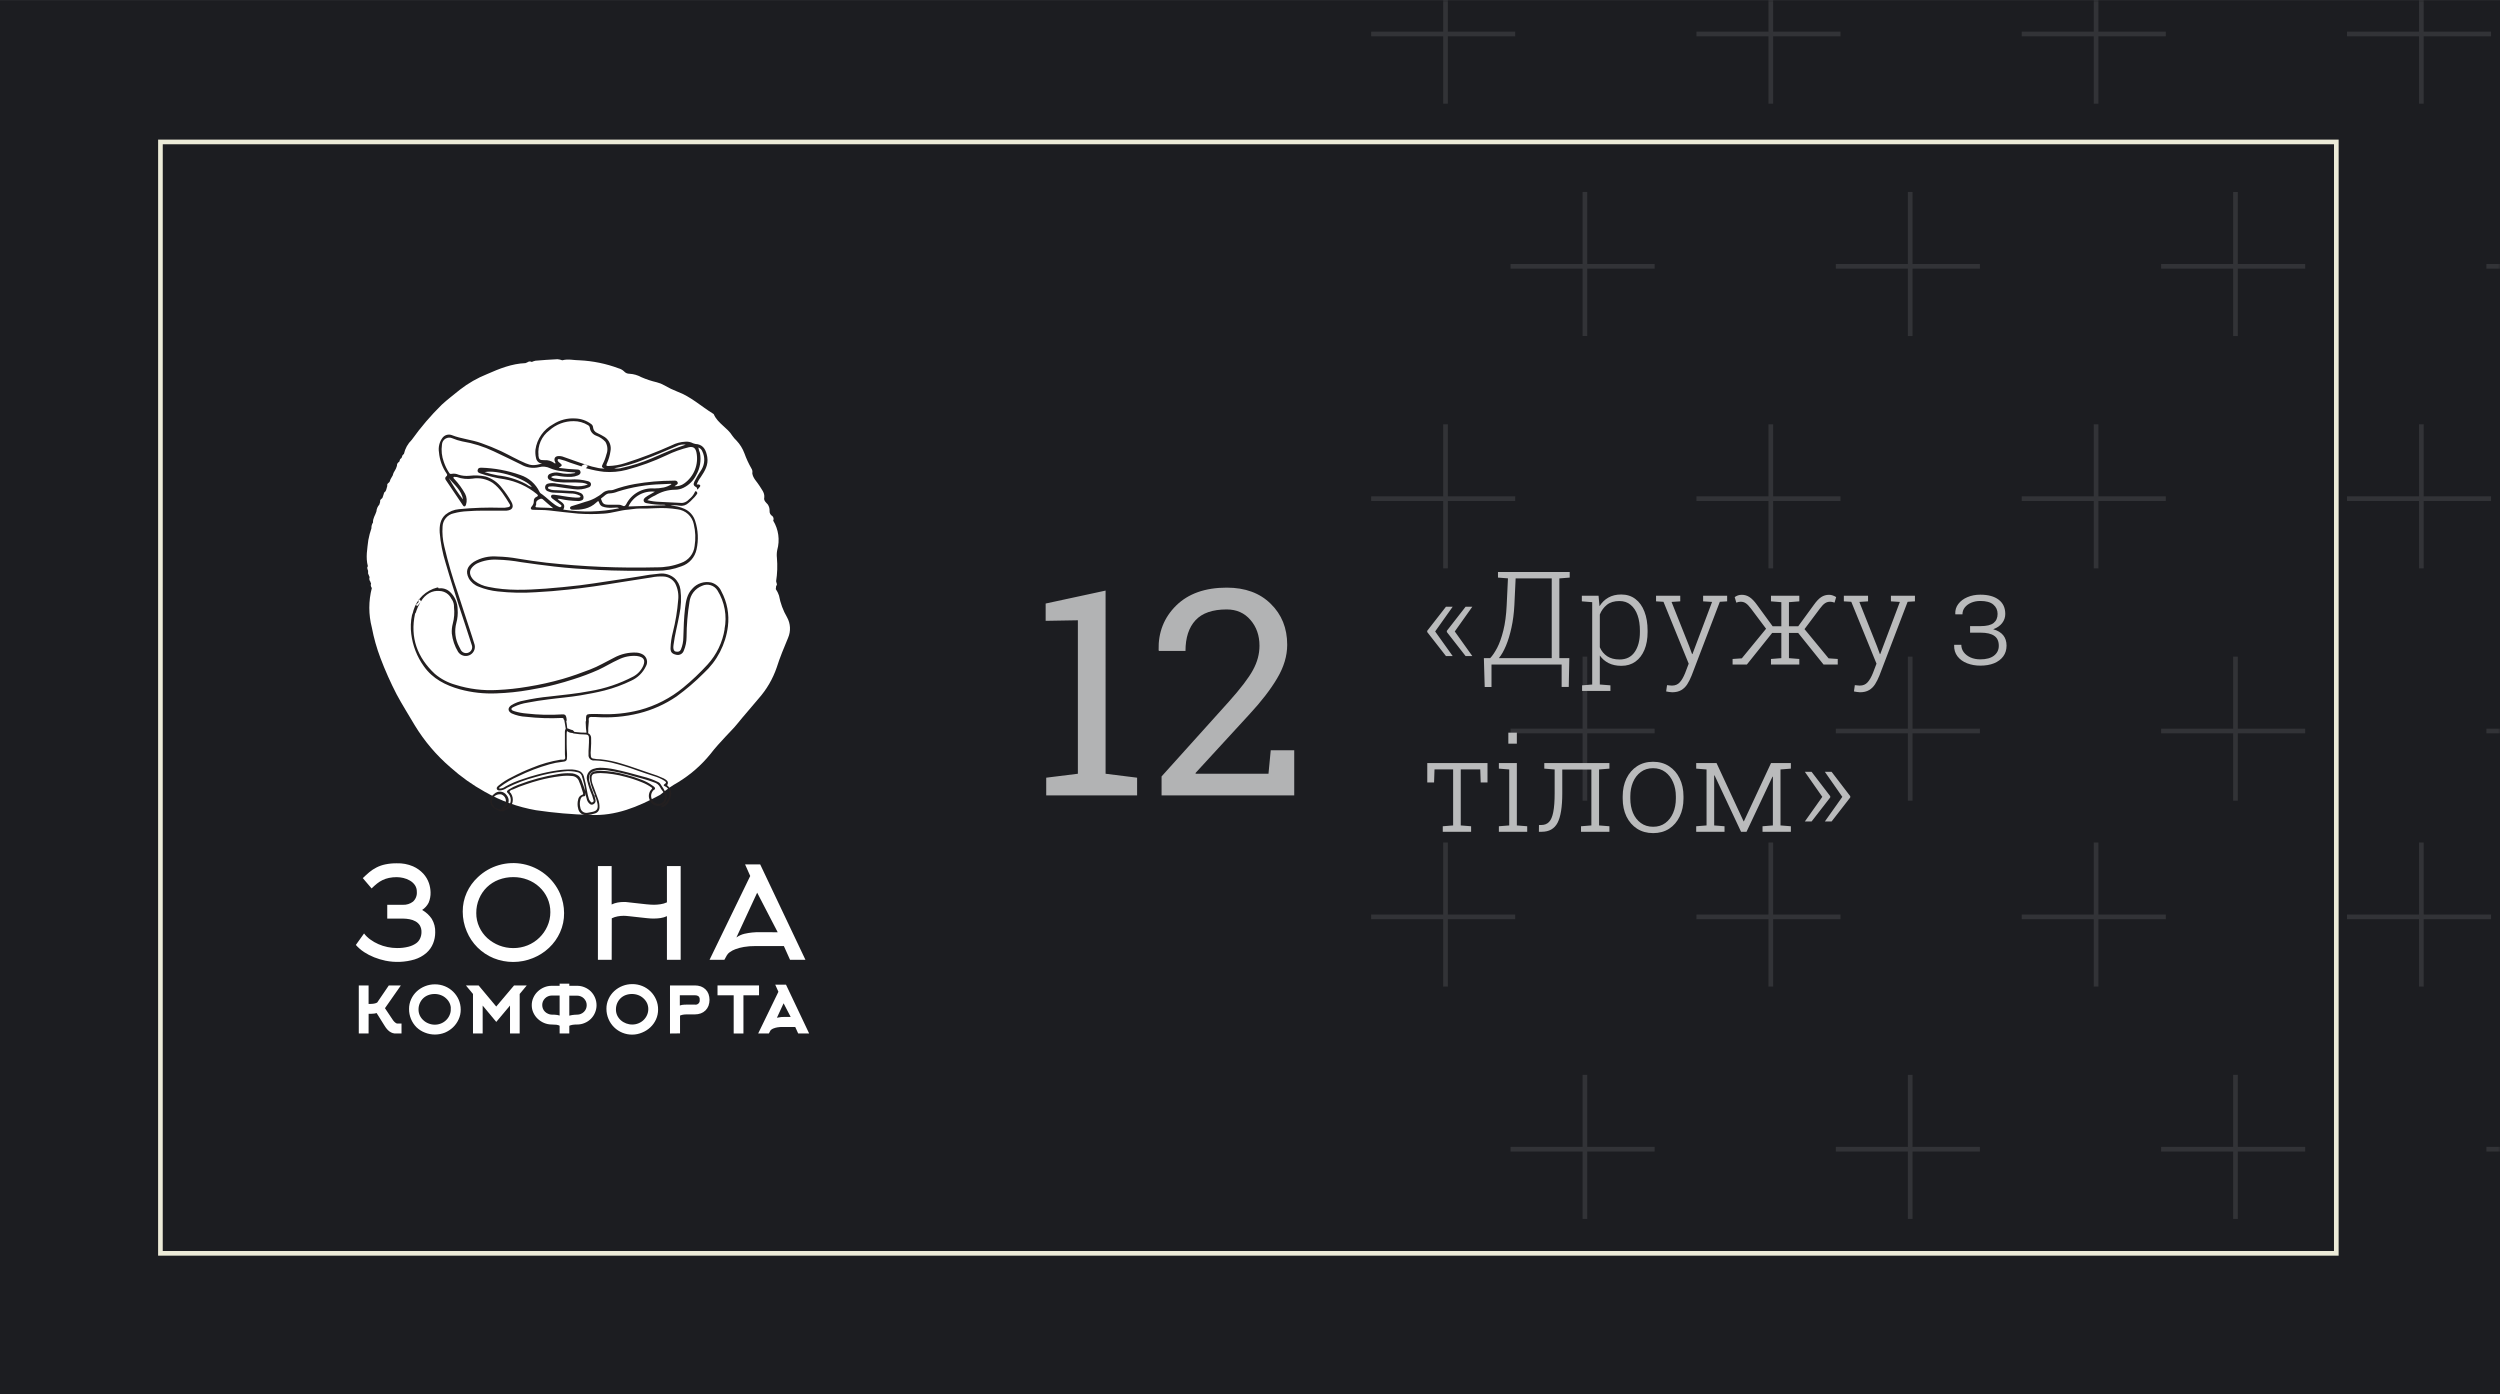 <svg width="538" height="300" viewBox="0 0 538 300" fill="none" xmlns="http://www.w3.org/2000/svg">
<rect x="0" y="0" width="538" height="300" fill="#808080" stroke="none"/>
<g clip-path="url(#clip0_3_19)">
<path d="M538.226 0.009L-0.919 0.01L-0.925 300.247L538.22 300.246L538.226 0.009Z" fill="#1C1D21"/>
<mask id="mask0_3_19" style="mask-type:alpha" maskUnits="userSpaceOnUse" x="-1" y="0" width="540" height="301">
<path d="M538.226 0.009L-0.919 0.01L-0.925 300.247L538.22 300.246L538.226 0.009Z" fill="#1C1D21"/>
</mask>
<g mask="url(#mask0_3_19)">
<path d="M284.091 114.756L215.414 114.756L215.413 183.433L284.09 183.433L284.091 114.756Z" fill="#1C1D21"/>
<path opacity="0.7" d="M225.146 167.358L231.958 166.511V133.482L225.025 133.604V129.88L237.922 127.095L237.921 166.511L244.703 167.358V171.173H225.146V167.358ZM249.97 171.173V167.086L264.411 151.041C266.994 148.155 268.74 145.864 269.648 144.169C270.577 142.473 271.041 140.738 271.041 138.962C271.041 136.762 270.395 134.915 269.103 133.421C267.812 131.908 266.106 131.151 263.987 131.151C260.94 131.151 258.7 131.928 257.267 133.482C255.834 135.036 255.117 137.236 255.117 140.082H249.395L249.335 139.9C249.234 136.106 250.485 132.917 253.089 130.334C255.713 127.75 259.345 126.459 263.987 126.459C267.963 126.459 271.122 127.619 273.463 129.94C275.824 132.241 277.005 135.177 277.005 138.75C277.005 141.151 276.288 143.553 274.855 145.955C273.443 148.356 271.444 150.95 268.861 153.735L257.266 166.359L257.327 166.51H272.978L273.463 161.455H278.518V171.172L249.97 171.173Z" fill="#F3F3F3"/>
<path d="M169.378 132.851C168.528 131.397 167.939 129.807 167.638 128.151C167.475 127.661 167.244 127.197 166.951 126.772L167.03 126.104C167.113 126.031 167.168 125.931 167.185 125.822C167.202 125.713 167.181 125.601 167.125 125.505L167.021 125.072C167.279 123.422 167.337 121.748 167.195 120.085C167.128 119.507 167.151 118.922 167.264 118.35C167.559 117.296 167.634 116.193 167.484 115.108C167.335 114.024 166.964 112.981 166.395 112.045C166.47 111.884 166.494 111.703 166.463 111.528C166.432 111.353 166.347 111.191 166.221 111.065C166.021 110.956 165.858 110.791 165.75 110.591C165.642 110.391 165.594 110.164 165.612 109.938C165.636 109.445 165.499 108.958 165.221 108.55C164.838 108.117 164.308 107.744 164.473 107.033C164.577 106.009 163.882 105.298 163.421 104.517C162.96 103.737 162.029 102.939 161.89 101.838C161.932 101.658 161.936 101.473 161.901 101.292C161.867 101.111 161.795 100.94 161.69 100.788C161.105 99.766 160.61 98.696 160.212 97.588C159.83 96.545 159.238 95.592 158.472 94.787C158.147 94.483 157.856 94.146 157.603 93.781C156.559 92.046 154.455 91.118 153.611 89.158C153.611 89.097 153.507 89.063 153.446 89.019C150.889 87.441 148.671 85.351 145.784 84.284C144.816 83.908 143.88 83.456 142.984 82.931C142.473 82.635 141.923 82.413 141.349 82.272C140.201 82.004 139.081 81.633 138.001 81.162C137.223 80.733 136.358 80.484 135.47 80.433C135.247 80.437 135.026 80.393 134.821 80.303C134.617 80.213 134.435 80.08 134.288 79.913C133.966 79.605 133.571 79.384 133.14 79.271C130.446 78.263 127.612 77.678 124.739 77.537C123.495 77.537 122.243 77.181 121.008 77.537C120.675 77.414 120.327 77.336 119.973 77.303C118.399 77.372 116.825 77.493 115.251 77.623C114.972 77.68 114.7 77.77 114.442 77.892C114.291 77.81 114.118 77.774 113.946 77.789C113.774 77.805 113.611 77.871 113.477 77.979C113.339 78.021 113.205 78.076 113.077 78.144C110.155 78.257 107.485 79.332 104.868 80.485C102.749 81.33 100.762 82.469 98.963 83.868C97.667 84.943 96.302 85.949 95.067 87.094C92.701 89.422 90.543 91.949 88.614 94.648C87.769 95.472 87.183 96.524 86.927 97.675C86.822 97.761 86.727 97.866 86.631 97.961C86.572 98.159 86.499 98.353 86.414 98.542C86.304 98.622 86.202 98.712 86.109 98.811C86.029 98.993 85.965 99.181 85.918 99.375C85.756 99.451 85.621 99.575 85.532 99.73C85.444 99.885 85.405 100.064 85.422 100.242C85.344 100.433 85.283 100.632 85.214 100.823C85.144 101.014 84.883 101.395 84.727 101.69C84.57 101.985 84.596 102.08 84.535 102.271L84.04 103.139L83.831 103.711C83.716 103.795 83.611 103.891 83.518 103.997C83.435 104.058 83.374 104.144 83.344 104.243C83.314 104.341 83.317 104.447 83.353 104.543C83.292 104.743 83.231 104.934 83.187 105.133C83.142 105.343 83.066 105.544 82.961 105.732C82.855 105.81 82.759 105.9 82.674 106.001C82.599 106.183 82.541 106.371 82.5 106.564C82.449 106.77 82.379 106.97 82.292 107.163C82.182 107.246 82.08 107.339 81.987 107.44C81.906 107.505 81.846 107.592 81.815 107.691C81.784 107.79 81.784 107.896 81.813 107.995C81.744 108.195 81.7 108.403 81.631 108.594C81.263 108.995 81.043 109.508 81.005 110.051C80.778 110.849 80.204 111.551 80.274 112.436C80.025 112.8 79.906 113.236 79.935 113.676C79.649 114.502 79.425 115.349 79.265 116.208C79.048 118.082 78.656 119.964 79.17 121.854C79.095 121.931 79.048 122.03 79.034 122.136C79.02 122.242 79.04 122.35 79.091 122.444C79.103 122.576 79.144 122.703 79.213 122.817C79.23 123.016 79.23 123.216 79.213 123.415C79.326 123.675 79.43 123.927 79.535 124.196C79.476 124.362 79.461 124.54 79.492 124.713C79.522 124.886 79.597 125.049 79.709 125.185C79.732 125.323 79.782 125.456 79.857 125.575C79.794 125.735 79.776 125.909 79.805 126.079C79.834 126.249 79.909 126.407 80.022 126.537C79.296 129.33 79.296 132.261 80.022 135.054C80.447 137.292 81.067 139.489 81.874 141.619C82.884 144.285 84.045 146.891 85.353 149.425C86.57 151.697 87.962 153.874 89.266 156.103C91.336 159.507 93.934 162.563 96.962 165.157C99.22 167.175 101.696 168.935 104.346 170.404C107.753 172.347 111.472 173.685 115.338 174.359C119.21 174.931 123.113 175.27 127.026 175.373C132.487 175.642 137.27 173.639 141.923 171.124C142.056 171.058 142.179 170.974 142.288 170.872C143.412 169.916 144.627 169.07 145.915 168.349C148.564 166.736 150.918 164.683 152.872 162.278C153.907 160.925 155.063 159.676 156.203 158.453C156.985 157.586 157.846 156.788 158.594 155.851C160.116 153.961 161.742 152.157 163.29 150.283C165 148.342 166.312 146.085 167.151 143.64C167.83 141.472 168.725 139.364 169.595 137.257C169.899 136.555 170.038 135.793 170 135.029C169.963 134.265 169.75 133.52 169.378 132.851Z" fill="white"/>
<path d="M78.97 222.059H77.561V212.415H78.97V216.395H79.622C79.928 216.398 80.233 216.375 80.535 216.326C80.841 216.278 81.136 216.175 81.405 216.022L83.857 212.415H85.596L82.422 216.959L84.162 219.561C84.289 219.769 84.441 219.961 84.614 220.133C84.739 220.26 84.879 220.371 85.031 220.463C85.146 220.537 85.272 220.589 85.405 220.619H85.753H86.057V222.05H85.553C85.339 222.064 85.124 222.064 84.909 222.05C84.699 222.023 84.496 221.959 84.309 221.859C84.083 221.743 83.877 221.591 83.701 221.408C83.448 221.147 83.229 220.856 83.048 220.541L81.196 217.583C80.974 217.677 80.74 217.741 80.5 217.774C80.267 217.809 80.032 217.826 79.796 217.826H78.978L78.97 222.059Z" fill="white" stroke="white" stroke-width="0.7" stroke-miterlimit="10"/>
<path d="M98.798 217.253C98.805 217.938 98.66 218.617 98.371 219.239C98.101 219.838 97.717 220.38 97.241 220.835C96.767 221.278 96.22 221.637 95.623 221.893C94.323 222.413 92.871 222.413 91.571 221.893C90.943 221.652 90.37 221.289 89.884 220.826C89.401 220.342 89.019 219.766 88.761 219.134C88.503 218.501 88.373 217.823 88.379 217.14C88.373 216.461 88.515 215.79 88.797 215.171C89.068 214.575 89.455 214.039 89.936 213.593C90.424 213.147 90.99 212.795 91.606 212.552C92.237 212.303 92.91 212.177 93.588 212.179C94.283 212.174 94.972 212.306 95.615 212.57C96.231 212.82 96.792 213.188 97.267 213.654C97.741 214.118 98.122 214.669 98.389 215.276C98.657 215.9 98.796 216.573 98.798 217.253ZM97.38 217.166C97.388 216.667 97.284 216.172 97.076 215.718C96.866 215.279 96.57 214.887 96.206 214.564C95.852 214.24 95.439 213.986 94.989 213.819C94.522 213.642 94.026 213.554 93.528 213.558C93.014 213.554 92.503 213.645 92.023 213.827C91.573 213.999 91.162 214.258 90.814 214.59C90.473 214.928 90.201 215.329 90.014 215.77C89.811 216.241 89.71 216.749 89.719 217.262C89.715 217.756 89.822 218.245 90.032 218.693C90.241 219.129 90.536 219.519 90.901 219.837C91.255 220.162 91.668 220.416 92.119 220.583C92.58 220.768 93.073 220.863 93.571 220.861C94.075 220.863 94.575 220.766 95.041 220.575C95.487 220.393 95.894 220.128 96.241 219.794C96.589 219.462 96.867 219.064 97.058 218.623C97.267 218.166 97.371 217.668 97.363 217.166H97.38Z" fill="white" stroke="white" stroke-width="0.7" stroke-miterlimit="10"/>
<path d="M106.798 219.37L103.52 215.433V222.059H102.137V213.776L101.007 212.415H102.833L106.79 217.15L110.79 212.415H112.616L111.486 213.776V222.059H110.103V215.433L106.798 219.37Z" fill="white" stroke="white" stroke-width="0.7" stroke-miterlimit="10"/>
<path d="M124.2 220.125C123.827 220.121 123.455 220.147 123.087 220.203C122.765 220.262 122.454 220.371 122.165 220.524V222.059H120.782V220.524C120.478 220.337 120.137 220.219 119.782 220.177C119.438 220.141 119.093 220.124 118.747 220.125C118.225 220.126 117.707 220.023 117.225 219.821C116.762 219.627 116.338 219.351 115.973 219.006C115.607 218.664 115.312 218.255 115.103 217.8C114.888 217.336 114.778 216.829 114.782 216.317C114.777 215.802 114.886 215.293 115.103 214.826C115.309 214.367 115.605 213.954 115.973 213.611C116.338 213.266 116.762 212.99 117.225 212.796C117.707 212.594 118.225 212.491 118.747 212.493H120.782V212.033H122.165V212.493H124.2C124.711 212.49 125.218 212.593 125.687 212.796C126.145 212.986 126.561 213.263 126.913 213.611C127.623 214.334 128.023 215.305 128.026 216.317C128.028 216.827 127.924 217.332 127.722 217.8C127.533 218.254 127.255 218.666 126.906 219.013C126.557 219.359 126.143 219.634 125.687 219.821C125.218 220.024 124.711 220.127 124.2 220.125ZM118.747 218.702C119.122 218.697 119.497 218.717 119.869 218.763C120.192 218.811 120.503 218.924 120.782 219.093V213.889H118.747C118.424 213.888 118.105 213.953 117.808 214.08C117.521 214.198 117.261 214.372 117.043 214.591C116.824 214.812 116.647 215.071 116.521 215.355C116.397 215.651 116.335 215.97 116.338 216.291C116.338 216.61 116.4 216.925 116.521 217.219C116.642 217.506 116.82 217.765 117.043 217.982C117.264 218.197 117.523 218.367 117.808 218.485C118.102 218.625 118.422 218.699 118.747 218.702ZM124.2 218.702C124.523 218.707 124.843 218.642 125.139 218.511C125.423 218.391 125.682 218.221 125.904 218.008C126.125 217.789 126.302 217.53 126.426 217.245C126.547 216.951 126.61 216.636 126.609 216.317C126.612 215.996 126.55 215.677 126.426 215.381C126.297 215.098 126.121 214.84 125.904 214.617C125.685 214.4 125.425 214.226 125.139 214.106C124.842 213.979 124.523 213.914 124.2 213.915H122.165V219.119C122.461 218.937 122.794 218.825 123.139 218.789C123.49 218.738 123.845 218.709 124.2 218.702Z" fill="white" stroke="white" stroke-width="0.7" stroke-miterlimit="10"/>
<path d="M141.271 217.254C141.277 217.938 141.135 218.616 140.853 219.24C140.582 219.838 140.195 220.378 139.714 220.827C139.231 221.279 138.668 221.638 138.053 221.885C137.426 222.154 136.752 222.296 136.07 222.302C135.387 222.309 134.711 222.18 134.079 221.923C133.447 221.667 132.872 221.287 132.388 220.807C131.905 220.327 131.522 219.756 131.261 219.127C130.989 218.482 130.85 217.789 130.853 217.089C130.845 216.409 130.991 215.737 131.279 215.12C131.55 214.524 131.937 213.988 132.418 213.542C133.414 212.63 134.718 212.125 136.07 212.128C136.765 212.123 137.454 212.255 138.097 212.519C139.339 213.024 140.332 213.996 140.862 215.225C141.142 215.864 141.281 216.556 141.271 217.254ZM139.862 217.167C139.866 216.668 139.762 216.174 139.558 215.719C139.348 215.28 139.052 214.888 138.688 214.565C138.333 214.242 137.92 213.989 137.471 213.82C136.514 213.467 135.462 213.467 134.505 213.82C134.054 213.989 133.643 214.249 133.296 214.583C132.952 214.92 132.678 215.32 132.488 215.762C132.292 216.235 132.194 216.742 132.201 217.254C132.197 217.748 132.304 218.237 132.514 218.685C132.722 219.122 133.018 219.511 133.383 219.83C134.125 220.476 135.077 220.831 136.062 220.827C136.566 220.83 137.066 220.733 137.531 220.541C138.437 220.18 139.165 219.48 139.558 218.59C139.759 218.142 139.863 217.657 139.862 217.167Z" fill="white" stroke="white" stroke-width="0.7" stroke-miterlimit="10"/>
<path d="M144.532 222.059V212.415H149.541C149.938 212.413 150.331 212.477 150.706 212.605C151.031 212.726 151.327 212.912 151.576 213.152C151.828 213.395 152.021 213.691 152.141 214.019C152.405 214.765 152.405 215.58 152.141 216.326C152.015 216.651 151.822 216.946 151.576 217.193C151.329 217.438 151.033 217.627 150.706 217.748C150.333 217.883 149.938 217.951 149.541 217.948H147.802C147.487 217.948 147.173 217.974 146.863 218.026C146.559 218.084 146.267 218.187 145.993 218.329V222.041L144.532 222.059ZM149.498 216.543C149.687 216.572 149.881 216.557 150.064 216.5C150.247 216.442 150.413 216.343 150.552 216.21C150.69 216.078 150.795 215.915 150.86 215.735C150.924 215.555 150.946 215.362 150.924 215.172C150.945 214.984 150.923 214.793 150.86 214.615C150.796 214.436 150.694 214.274 150.559 214.14C150.251 213.919 149.876 213.812 149.498 213.837H145.949V216.933C146.215 216.768 146.511 216.656 146.819 216.603C147.13 216.561 147.444 216.541 147.758 216.543H149.498Z" fill="white" stroke="white" stroke-width="0.7" stroke-miterlimit="10"/>
<path d="M159.638 213.837V222.059H158.238V213.837H154.759V212.415H162.995V213.837H159.638Z" fill="white" stroke="white" stroke-width="0.7" stroke-miterlimit="10"/>
<path d="M167.369 212.25H168.925L173.578 222.059H171.995L171.36 220.654H168.421C168.028 220.648 167.635 220.677 167.247 220.74C166.95 220.789 166.659 220.867 166.377 220.975C166.169 221.049 165.972 221.154 165.795 221.286C165.671 221.369 165.567 221.48 165.49 221.608L165.247 222.059H163.716L167.899 213.438L167.369 212.25ZM170.726 219.188L168.612 215.112L166.482 219.726C166.743 219.542 167.039 219.412 167.351 219.344C167.879 219.226 168.42 219.174 168.96 219.188H170.726Z" fill="white" stroke="white" stroke-width="0.7" stroke-miterlimit="10"/>
<path d="M78.074 188.972C78.544 188.504 79.013 188.105 79.483 187.689C79.959 187.293 80.478 186.953 81.031 186.674C81.63 186.37 82.268 186.149 82.927 186.015C83.739 185.848 84.567 185.77 85.396 185.781C86.59 185.742 87.777 185.964 88.875 186.431C89.723 186.803 90.484 187.346 91.11 188.027C91.644 188.615 92.053 189.305 92.31 190.056C92.522 190.686 92.639 191.344 92.658 192.008C92.686 192.784 92.543 193.556 92.24 194.271C91.917 194.902 91.435 195.437 90.84 195.824C91.674 196.291 92.387 196.947 92.919 197.74C93.446 198.622 93.703 199.638 93.658 200.663C93.659 201.471 93.506 202.272 93.206 203.022C92.895 203.805 92.404 204.503 91.771 205.06C91.027 205.704 90.156 206.186 89.214 206.474C87.18 207.073 85.03 207.166 82.953 206.743C82.125 206.569 81.313 206.325 80.526 206.014C79.753 205.708 79.013 205.324 78.317 204.869C77.675 204.44 77.09 203.93 76.578 203.352L78.343 200.88C78.722 201.381 79.177 201.82 79.691 202.181C80.233 202.576 80.816 202.91 81.431 203.178C82.061 203.457 82.72 203.667 83.396 203.803C84.056 203.945 84.73 204.018 85.405 204.019C86.249 204.037 87.091 203.941 87.91 203.733C88.498 203.589 89.055 203.34 89.553 202.996C89.935 202.722 90.235 202.351 90.423 201.921C90.607 201.506 90.702 201.056 90.701 200.602C90.721 200.093 90.598 199.588 90.345 199.145C90.113 198.785 89.797 198.487 89.423 198.278C89.023 198.053 88.588 197.898 88.136 197.818C87.657 197.729 87.171 197.682 86.683 197.68H83.335V194.714H86.692C87.485 194.753 88.266 194.507 88.892 194.02C89.177 193.752 89.398 193.423 89.538 193.058C89.678 192.693 89.734 192.302 89.701 191.912C89.716 191.401 89.57 190.897 89.284 190.473C89.004 190.074 88.638 189.742 88.214 189.501C87.776 189.243 87.301 189.053 86.805 188.938C86.343 188.829 85.871 188.77 85.396 188.764C84.827 188.756 84.258 188.811 83.701 188.929C83.222 189.027 82.757 189.184 82.318 189.397C81.893 189.603 81.494 189.856 81.126 190.152C80.723 190.479 80.337 190.826 79.97 191.192L78.074 188.972Z" fill="white"/>
<path d="M121.391 196.483C121.41 197.917 121.113 199.338 120.521 200.646C119.958 201.901 119.151 203.033 118.147 203.976C117.137 204.924 115.957 205.674 114.669 206.188C111.954 207.291 108.913 207.291 106.198 206.188C103.595 205.109 101.527 203.044 100.45 200.446C99.873 199.1 99.577 197.652 99.58 196.188C99.567 194.768 99.864 193.362 100.45 192.068C101.019 190.82 101.832 189.696 102.841 188.764C104.121 187.548 105.676 186.658 107.374 186.168C109.072 185.678 110.864 185.603 112.597 185.949C114.33 186.295 115.954 187.052 117.332 188.157C118.71 189.261 119.801 190.68 120.513 192.294C121.091 193.615 121.39 195.041 121.391 196.483ZM118.434 196.309C118.446 195.264 118.229 194.228 117.799 193.274C117.388 192.364 116.796 191.547 116.06 190.872C115.326 190.193 114.466 189.663 113.529 189.311C112.553 188.936 111.514 188.748 110.468 188.755C109.393 188.748 108.325 188.939 107.32 189.319C106.378 189.682 105.518 190.227 104.789 190.924C104.07 191.624 103.499 192.462 103.111 193.387C102.692 194.371 102.481 195.431 102.494 196.5C102.485 197.539 102.708 198.567 103.146 199.51C103.56 200.413 104.151 201.224 104.885 201.895C105.633 202.566 106.496 203.097 107.433 203.464C108.4 203.841 109.43 204.032 110.468 204.028C111.523 204.032 112.568 203.832 113.547 203.438C115.428 202.671 116.941 201.211 117.773 199.362C118.212 198.404 118.438 197.363 118.434 196.309Z" fill="white"/>
<path d="M131.635 206.542H128.67V186.378H131.626V194.643C132.03 194.452 132.457 194.312 132.896 194.227C133.326 194.148 133.763 194.107 134.201 194.106C134.488 194.106 134.905 194.106 135.462 194.201L137.253 194.4L139.158 194.609C139.792 194.669 140.332 194.704 140.784 194.704C141.238 194.698 141.691 194.66 142.14 194.591C142.619 194.523 143.085 194.386 143.523 194.184V186.378H146.48V206.542H143.523V197.158C143.087 197.359 142.624 197.496 142.149 197.566C141.7 197.632 141.247 197.667 140.793 197.67C140.34 197.67 139.801 197.67 139.166 197.583L137.262 197.375L135.479 197.176C134.931 197.115 134.505 197.08 134.218 197.08C133.783 197.082 133.35 197.123 132.922 197.202C132.482 197.282 132.055 197.422 131.653 197.618L131.635 206.542Z" fill="white"/>
<path d="M160.342 186.023H163.595L173.326 206.542H170.013L168.691 203.593H162.534C161.712 203.584 160.891 203.648 160.081 203.784C159.458 203.887 158.847 204.05 158.255 204.27C157.819 204.43 157.406 204.649 157.029 204.92C156.774 205.097 156.563 205.328 156.411 205.597L155.89 206.542H152.698L161.447 188.512L160.342 186.023ZM167.36 200.619L162.942 192.102L158.472 201.746C158.992 201.366 159.584 201.094 160.212 200.948C161.315 200.694 162.446 200.58 163.577 200.61L167.36 200.619Z" fill="white"/>
<path d="M155.237 127.265C155.042 126.805 154.745 126.394 154.368 126.064C153.992 125.733 153.546 125.492 153.063 125.357C152.324 125.193 151.553 125.231 150.834 125.467C150.114 125.704 149.472 126.13 148.976 126.701C147.854 127.846 147.602 129.39 147.419 130.907C147.176 132.98 147.115 135.07 147.054 137.161C147.053 138.054 146.875 138.938 146.532 139.762C146.315 140.239 145.967 140.3 145.489 140.231C145.01 140.161 144.949 139.788 144.906 139.424C144.899 139.198 144.913 138.971 144.949 138.748C145.228 136.553 145.819 134.411 146.21 132.252C146.582 130.481 146.656 128.661 146.428 126.866C146.302 125.905 145.833 125.021 145.106 124.377C144.673 124.02 144.173 123.754 143.635 123.593C143.098 123.432 142.533 123.38 141.975 123.44C140.47 123.571 138.972 123.779 137.488 124.065C135.253 124.429 133.009 124.759 130.774 125.088C128.774 125.383 126.783 125.721 124.774 125.955C122.33 126.233 119.886 126.493 117.425 126.675C113.294 126.97 109.172 127.161 105.076 126.294C104.023 126.105 103.029 125.674 102.172 125.036C101.406 124.412 100.711 123.258 101.476 122.243C101.795 121.828 102.202 121.487 102.667 121.246C104.029 120.628 105.522 120.351 107.016 120.44C108.74 120.488 110.458 120.668 112.155 120.977C114.521 121.324 116.889 121.636 119.26 121.914C122.313 122.278 125.391 122.469 128.461 122.634C132.809 122.868 137.114 122.859 141.445 122.825C143.229 122.832 144.999 122.505 146.663 121.862C147.472 121.591 148.196 121.114 148.764 120.478C149.331 119.843 149.722 119.07 149.898 118.237C150.353 116.203 150.251 114.085 149.602 112.105C149.424 111.532 149.126 111.004 148.727 110.555C148.328 110.106 147.838 109.748 147.289 109.503C146.333 109.076 145.301 108.843 144.254 108.818C144.897 108.693 145.558 108.693 146.202 108.818C146.545 108.884 146.898 108.868 147.234 108.771C147.569 108.675 147.877 108.501 148.132 108.263C148.467 108.005 148.776 107.714 149.054 107.396C149.343 107.133 149.605 106.842 149.837 106.529C149.919 106.418 149.995 106.302 150.063 106.182C150.065 106.093 150.044 106.005 150.001 105.928C149.958 105.85 149.895 105.785 149.819 105.739C149.797 105.725 149.771 105.716 149.744 105.713C149.717 105.71 149.69 105.713 149.665 105.722C149.64 105.731 149.617 105.746 149.598 105.766C149.58 105.785 149.566 105.809 149.558 105.835C149.354 106.306 149.058 106.734 148.689 107.092C148.384 107.335 148.071 107.665 147.993 107.725C147.647 108.017 147.219 108.196 146.767 108.237L141.914 107.994C141.035 107.968 140.16 107.849 139.305 107.639C139.812 107.225 140.374 106.884 140.975 106.624C142.261 105.83 143.741 105.404 145.254 105.392C145.891 105.398 146.52 105.253 147.089 104.967C148.289 104.381 149.256 103.41 149.837 102.21C150.65 100.779 150.933 99.109 150.637 97.492C150.478 97.106 150.359 96.705 150.28 96.295C150.48 96.366 150.662 96.481 150.812 96.631C150.963 96.781 151.078 96.962 151.15 97.162C151.439 97.763 151.577 98.425 151.553 99.091C151.529 99.758 151.343 100.408 151.011 100.987C150.44 101.822 149.921 102.691 149.454 103.588C149.15 104.248 149.219 104.508 149.854 104.872C149.932 104.924 149.993 104.941 149.993 105.045C149.993 105.488 150.167 105.34 150.324 105.106C150.48 104.872 150.515 104.898 150.602 104.785C150.802 104.508 150.689 104.334 150.385 104.256C150.234 104.246 150.083 104.246 149.932 104.256C150.14 103.689 150.433 103.157 150.802 102.678C151.672 101.368 152.489 100.076 152.202 98.341C151.95 96.893 151.454 95.913 150.167 95.601C149.816 95.589 149.469 95.518 149.141 95.393C148.63 95.118 148.049 95 147.471 95.055C146.468 95.099 145.486 95.359 144.593 95.818C141.33 97.285 137.985 98.565 134.575 99.651C133.389 100.039 132.152 100.252 130.905 100.284C130.539 100.284 130.392 100.223 130.574 99.798C130.97 98.94 131.24 98.028 131.374 97.093C131.492 96.522 131.439 95.93 131.221 95.39C131.002 94.85 130.629 94.387 130.148 94.057C129.631 93.739 129.097 93.45 128.548 93.19C128.292 93.095 128.068 92.928 127.905 92.71C127.741 92.491 127.644 92.23 127.626 91.958C127.617 91.826 127.579 91.698 127.516 91.581C127.453 91.464 127.366 91.362 127.261 91.282C126.261 90.515 125.043 90.084 123.782 90.05C122.102 89.943 120.432 90.384 119.025 91.308C118.014 91.857 117.144 92.633 116.486 93.576C115.828 94.518 115.399 95.6 115.234 96.737C115.17 97.349 115.211 97.968 115.355 98.567C115.406 98.887 115.565 99.18 115.805 99.397C116.046 99.615 116.353 99.744 116.677 99.764C114.938 100.232 114.312 100.197 113.129 99.703C111.32 98.94 109.651 97.969 107.842 97.101C106.45 96.451 105.033 95.87 103.589 95.367C101.511 94.604 99.241 94.447 97.215 93.632C96.857 93.5 96.466 93.489 96.102 93.6C95.737 93.711 95.419 93.939 95.197 94.248C94.876 94.689 94.647 95.189 94.521 95.719C94.396 96.249 94.377 96.798 94.467 97.335C94.611 98.979 95.18 100.556 96.119 101.915C96.16 101.957 96.19 102.009 96.208 102.065C96.227 102.121 96.232 102.181 96.223 102.239C96.215 102.298 96.193 102.353 96.16 102.402C96.127 102.451 96.083 102.492 96.032 102.522C95.973 102.563 95.924 102.616 95.887 102.677C95.849 102.738 95.825 102.806 95.815 102.876C95.805 102.947 95.81 103.019 95.83 103.088C95.849 103.157 95.882 103.221 95.928 103.276C97.154 105.098 98.389 106.91 99.606 108.731C99.702 108.879 99.789 109 99.971 108.974C100.154 108.948 100.224 108.775 100.285 108.601C100.408 108.216 100.454 107.81 100.42 107.406C100.386 107.003 100.272 106.61 100.084 106.251C99.46 105.125 98.701 104.08 97.823 103.137C97.719 103.007 97.502 102.877 97.589 102.713C97.676 102.548 97.928 102.634 98.11 102.652C98.179 102.639 98.25 102.639 98.319 102.652C99.396 103.052 100.557 103.172 101.693 102.999C103.208 102.75 104.761 103.082 106.042 103.927C107.676 105.115 108.65 106.832 109.694 108.506C109.868 108.783 109.798 109.026 109.416 109.139C108.903 109.26 108.376 109.304 107.85 109.269C104.824 109.175 101.794 109.276 98.78 109.573C97.709 109.664 96.691 110.075 95.858 110.752C94.71 111.784 94.554 113.18 94.623 114.611C94.812 116.846 95.244 119.053 95.91 121.194C96.362 122.807 96.884 124.403 97.371 126.007C98.241 128.878 99.206 131.714 100.145 134.567C100.624 136.024 101.102 137.481 101.554 138.904C101.648 139.208 101.624 139.536 101.485 139.822C101.346 140.109 101.104 140.332 100.806 140.447C100.52 140.567 100.2 140.581 99.905 140.485C99.61 140.39 99.359 140.192 99.197 139.927C99.056 139.686 98.928 139.437 98.815 139.181C97.962 137.61 97.744 135.773 98.206 134.047C98.468 133.099 98.562 132.113 98.484 131.133C98.479 130.422 98.327 129.719 98.038 129.069C97.749 128.419 97.33 127.834 96.806 127.352C96.486 127.06 96.104 126.843 95.688 126.717C95.273 126.59 94.835 126.559 94.406 126.623C94.399 126.59 94.385 126.558 94.365 126.53C94.345 126.502 94.32 126.478 94.29 126.46C94.261 126.443 94.228 126.431 94.194 126.426C94.16 126.421 94.126 126.423 94.093 126.432C92.89 126.738 91.788 127.349 90.893 128.206C89.998 129.064 89.342 130.138 88.988 131.324C88.927 131.506 88.883 131.697 88.84 131.879C88.765 132.031 88.707 132.191 88.666 132.356C88.381 133.696 88.325 135.074 88.501 136.432C88.805 138.934 89.735 141.32 91.205 143.37C93.119 146.093 95.902 147.481 98.98 148.348C101.528 149.038 104.169 149.331 106.807 149.216C109.199 149.136 111.582 148.887 113.938 148.47C115.825 148.149 117.695 147.793 119.547 147.299C120.817 146.969 122.078 146.605 123.321 146.197C125.174 145.62 126.991 144.936 128.765 144.151C130.252 143.466 131.644 142.581 133.114 141.93C134.328 141.319 135.689 141.054 137.044 141.167C138.558 141.367 138.923 142.035 138.436 143.249C138.002 144.25 137.242 145.075 136.279 145.59C133.352 147.131 130.195 148.191 126.93 148.73C124.052 149.285 121.13 149.554 118.234 149.892C116.386 150.068 114.55 150.358 112.738 150.759C111.765 150.917 110.833 151.268 109.998 151.791C109.224 152.355 109.259 153.049 110.111 153.526C111.091 153.961 112.145 154.208 113.216 154.254C115.77 154.546 118.344 154.63 120.912 154.506C121.182 154.506 121.286 154.584 121.33 154.835C121.335 154.864 121.335 154.893 121.33 154.922H121.426C121.486 155.226 121.539 155.538 121.591 155.842L121.747 156.822C121.628 157.015 121.565 157.237 121.565 157.463C121.565 158.877 121.565 160.291 121.565 161.704C121.565 162.138 121.565 162.572 121.626 163.023C121.637 163.083 121.634 163.146 121.617 163.205C121.599 163.264 121.568 163.318 121.526 163.363C121.483 163.408 121.431 163.442 121.373 163.463C121.314 163.483 121.252 163.49 121.191 163.482C121.008 163.482 120.817 163.482 120.634 163.482C118.544 163.821 116.501 164.404 114.547 165.217C113.061 165.8 111.609 166.466 110.198 167.211C109.149 167.712 108.165 168.338 107.268 169.076C107.033 169.284 106.781 169.518 106.929 169.831C107.076 170.143 107.424 170.108 107.729 170.099C108.23 170.025 108.705 169.828 109.111 169.527C111.035 168.549 113.058 167.782 115.147 167.237C117.152 166.636 119.211 166.226 121.295 166.015C122.3 165.881 123.321 165.94 124.304 166.188C124.495 166.224 124.674 166.306 124.825 166.427C124.977 166.548 125.096 166.704 125.174 166.882C125.519 167.922 125.775 168.99 125.939 170.073C125.939 170.073 125.939 170.177 125.939 170.195C125.722 169.57 125.53 168.946 125.287 168.339C125.151 167.854 124.91 167.404 124.582 167.021C124.037 166.598 123.36 166.379 122.669 166.405C121.834 166.373 120.997 166.429 120.173 166.57C117.218 167.038 114.32 167.817 111.529 168.894C110.808 169.161 110.117 169.504 109.468 169.917C108.99 170.247 108.981 170.412 109.398 170.785L109.459 170.863C109.638 171.08 109.769 171.331 109.845 171.601C109.921 171.872 109.94 172.155 109.901 172.433C109.862 172.711 109.765 172.977 109.617 173.216C109.469 173.455 109.273 173.661 109.042 173.82C108.973 173.89 108.887 173.941 108.793 173.968C108.698 173.996 108.598 173.998 108.503 173.976C109.711 172.935 109.694 171.947 108.99 171.079C108.845 170.878 108.659 170.71 108.444 170.586C108.229 170.462 107.99 170.386 107.743 170.362C107.495 170.338 107.246 170.368 107.011 170.448C106.776 170.528 106.561 170.658 106.381 170.828C106.105 171.012 105.88 171.263 105.728 171.557C105.575 171.851 105.501 172.179 105.511 172.51C105.519 172.718 105.569 172.922 105.659 173.109C105.636 173.104 105.612 173.104 105.589 173.109L105.902 173.516C105.494 172.961 105.963 173.577 106.12 173.733C106.276 173.889 106.389 173.959 106.494 174.046C106.848 174.17 107.182 174.345 107.485 174.566C107.751 174.6 108.02 174.6 108.285 174.566C108.318 174.563 108.35 174.553 108.377 174.534C108.405 174.516 108.427 174.491 108.442 174.462C108.568 174.444 108.69 174.409 108.807 174.358C108.964 174.31 109.113 174.24 109.251 174.15C109.792 173.793 110.172 173.239 110.307 172.606C110.442 171.973 110.322 171.313 109.972 170.767C109.877 170.602 109.581 170.49 109.703 170.273C109.824 170.056 110.033 170.039 110.207 169.926H110.303C111.237 169.48 112.202 169.1 113.19 168.79C114.121 168.469 115.06 168.174 115.999 167.923C117.461 167.53 118.949 167.24 120.452 167.055C121.335 166.922 122.232 166.902 123.121 166.995C123.468 167.017 123.8 167.145 124.071 167.363C124.342 167.58 124.538 167.876 124.635 168.209C124.73 168.486 124.861 168.738 124.956 169.015C125.13 169.527 125.295 170.039 125.443 170.559C125.487 170.724 125.591 170.958 125.287 171.045C125.06 171.116 124.858 171.25 124.704 171.431C124.55 171.612 124.45 171.833 124.417 172.068C124.247 172.699 124.247 173.363 124.417 173.993C124.489 174.413 124.713 174.791 125.047 175.057C125.38 175.322 125.8 175.456 126.226 175.433C126.839 175.379 127.444 175.251 128.026 175.052C128.312 174.974 128.563 174.805 128.741 174.569C128.919 174.334 129.013 174.046 129.009 173.751C129.026 173.138 128.923 172.528 128.704 171.955C128.357 170.958 127.965 169.969 127.609 168.972C127.367 168.406 127.266 167.79 127.313 167.177C127.325 167.009 127.393 166.85 127.506 166.725C127.62 166.601 127.773 166.519 127.939 166.492C128.361 166.413 128.789 166.37 129.218 166.362C131.039 166.411 132.847 166.685 134.601 167.177C135.819 167.486 137.014 167.883 138.175 168.365C138.872 168.639 139.535 168.994 140.149 169.423C140.262 169.51 140.453 169.596 140.262 169.796C139.934 170.112 139.72 170.528 139.653 170.977C139.585 171.427 139.668 171.887 139.888 172.285C139.993 172.531 140.149 172.751 140.347 172.932C140.544 173.112 140.778 173.248 141.033 173.33C141.288 173.412 141.558 173.439 141.824 173.408C142.09 173.378 142.346 173.29 142.575 173.152C142.973 172.912 143.27 172.536 143.412 172.095C143.554 171.654 143.532 171.176 143.349 170.75C142.978 170.011 142.547 169.304 142.062 168.634C141.96 168.493 141.822 168.383 141.662 168.313C140.589 167.777 139.457 167.369 138.288 167.099C136.262 166.535 134.235 165.963 132.2 165.555C131.191 165.343 130.162 165.23 129.131 165.217C128.629 165.22 128.133 165.308 127.661 165.477C127.159 165.64 126.741 165.993 126.497 166.46C126.254 166.927 126.203 167.471 126.356 167.975C126.623 169.085 126.987 170.171 127.443 171.218C127.559 171.542 127.658 171.872 127.739 172.207C127.766 172.287 127.762 172.373 127.728 172.45C127.695 172.527 127.633 172.589 127.557 172.623C127.443 172.675 127.304 172.753 127.2 172.623C127.013 172.453 126.862 172.246 126.756 172.016C126.562 171.401 126.413 170.772 126.313 170.134C126.149 169.108 125.929 168.092 125.652 167.09C125.58 166.793 125.43 166.52 125.217 166.299C125.005 166.078 124.738 165.917 124.443 165.832C124.012 165.696 123.565 165.614 123.113 165.59C122.08 165.566 121.047 165.63 120.025 165.78C118.526 165.998 117.042 166.308 115.582 166.708C114.529 166.986 113.494 167.307 112.468 167.671C111.161 168.087 109.9 168.633 108.703 169.302C108.39 169.541 108.01 169.677 107.616 169.692C107.537 169.692 107.442 169.692 107.398 169.631C107.355 169.57 107.485 169.51 107.511 169.44C107.537 169.371 107.598 169.371 107.642 169.328C108.826 168.434 110.11 167.68 111.468 167.081C113.644 166.007 115.915 165.136 118.251 164.48C119.142 164.226 120.052 164.049 120.973 163.95C121.843 163.872 122.043 163.716 122.026 162.823C122.026 162.632 122.026 162.433 122.026 162.233C121.913 160.794 121.956 159.345 121.947 157.897C121.946 157.701 121.972 157.505 122.026 157.316C122.324 157.566 122.697 157.712 123.087 157.732H123.174C123.284 157.794 123.405 157.836 123.53 157.854C124.332 157.988 125.143 158.058 125.956 158.062C126.513 158.062 126.739 158.27 126.748 158.834C126.756 159.397 126.748 160.152 126.696 160.811C126.651 161.342 126.636 161.874 126.652 162.407C126.634 162.554 126.646 162.704 126.686 162.848C126.727 162.991 126.796 163.124 126.889 163.241C126.982 163.357 127.098 163.454 127.229 163.525C127.36 163.596 127.504 163.641 127.652 163.656C127.791 163.664 127.931 163.664 128.07 163.656C129.24 163.702 130.404 163.85 131.548 164.098C133.463 164.571 135.35 165.15 137.201 165.832C138.357 166.24 139.514 166.639 140.679 167.003C141.502 167.234 142.287 167.581 143.01 168.035C143.436 168.33 143.428 168.452 143.01 168.746C142.749 168.937 142.758 169.033 143.054 169.189C143.18 169.247 143.302 169.313 143.419 169.388C143.652 169.561 143.833 169.796 143.939 170.065C144.045 170.335 144.073 170.63 144.019 170.915C144.009 171.406 143.865 171.886 143.603 172.303C143.341 172.72 142.971 173.058 142.532 173.282C142.453 173.328 142.385 173.39 142.331 173.463C142.278 173.536 142.239 173.619 142.219 173.707C142.424 173.656 142.634 173.621 142.845 173.603C142.149 173.664 142.454 173.603 142.845 173.603C142.988 173.531 143.125 173.447 143.254 173.352C143.822 172.838 144.204 172.152 144.341 171.4C144.475 170.985 144.479 170.539 144.351 170.122C144.224 169.705 143.971 169.337 143.628 169.067C143.558 169.015 143.541 168.955 143.628 168.842C143.723 168.696 143.758 168.519 143.726 168.347C143.693 168.176 143.596 168.024 143.454 167.923C143.259 167.76 143.046 167.62 142.819 167.506C141.892 167.068 140.933 166.703 139.949 166.414C137.853 165.728 135.801 164.931 133.688 164.315C132.251 163.869 130.774 163.564 129.278 163.404C128.709 163.407 128.14 163.349 127.583 163.231C127.47 163.207 127.368 163.148 127.291 163.062C127.214 162.976 127.167 162.868 127.156 162.754C127.091 162.25 127.091 161.74 127.156 161.236C127.222 160.405 127.239 159.571 127.209 158.738C127.2 158.522 127.128 158.312 127.002 158.137C126.875 157.961 126.699 157.826 126.496 157.75C126.548 157.75 126.6 157.689 126.591 157.619V156.691L126.704 155.295C126.713 155.252 126.713 155.208 126.704 155.165C126.626 154.298 126.8 154.246 127.835 154.298H128.104C131.263 154.532 134.44 154.263 137.514 153.5C140.401 152.779 143.137 151.551 145.593 149.875C147.668 148.366 149.619 146.696 151.428 144.879C154.312 142.248 156.162 138.678 156.646 134.81C156.975 132.21 156.483 129.573 155.237 127.265ZM107.876 173.993C107.876 174.037 107.937 174.072 107.955 174.106C107.972 174.141 107.955 174.228 107.955 174.271C107.438 174.194 106.938 174.029 106.476 173.785C106.4 173.667 106.316 173.554 106.224 173.447C106.022 173.247 105.89 172.986 105.849 172.704C105.808 172.423 105.861 172.135 105.998 171.886C106.168 171.547 106.444 171.273 106.785 171.105C107.126 170.938 107.512 170.886 107.885 170.958C108.101 171.037 108.296 171.164 108.456 171.329C108.615 171.495 108.734 171.694 108.804 171.913C108.873 172.132 108.892 172.363 108.858 172.59C108.824 172.817 108.738 173.033 108.607 173.222C108.433 173.534 108.059 173.673 107.876 173.993ZM125.913 170.585C126.061 171.149 126.174 171.661 126.322 172.146C126.449 172.521 126.693 172.846 127.017 173.074C127.417 173.369 128.13 172.944 128.174 172.415C128.18 172.159 128.133 171.905 128.035 171.669C127.983 171.546 127.965 171.411 127.983 171.279C127.757 171.088 127.748 170.785 127.643 170.542C127.298 169.752 127.022 168.933 126.817 168.096C126.513 166.76 127.113 165.963 128.487 165.772C129.223 165.672 129.969 165.672 130.705 165.772C132.646 166.068 134.564 166.499 136.444 167.064C137.87 167.446 139.297 167.819 140.679 168.339C140.982 168.41 141.266 168.548 141.509 168.741C141.753 168.935 141.951 169.179 142.088 169.458C142.297 169.952 142.784 170.325 142.958 170.845C143.106 171.162 143.144 171.518 143.067 171.859C142.99 172.199 142.801 172.505 142.532 172.727C142.364 172.845 142.173 172.927 141.971 172.967C141.77 173.006 141.562 173.003 141.362 172.957C141.162 172.912 140.973 172.824 140.809 172.701C140.645 172.577 140.509 172.421 140.41 172.242C140.2 171.927 140.1 171.552 140.123 171.175C140.147 170.797 140.293 170.438 140.54 170.151C140.561 170.124 140.585 170.097 140.61 170.073C140.732 169.935 141.001 169.917 140.966 169.657C140.932 169.397 140.732 169.302 140.566 169.163C139.737 168.544 138.816 168.058 137.836 167.723C136.815 167.325 135.769 166.994 134.705 166.734C132.912 166.212 131.059 165.921 129.191 165.867C128.742 165.877 128.293 165.926 127.852 166.015C127.532 166.106 127.257 166.313 127.08 166.595C126.903 166.876 126.838 167.214 126.896 167.541C127.059 168.506 127.333 169.449 127.713 170.351C127.809 170.628 128.017 170.88 127.991 171.218C128.236 171.662 128.407 172.142 128.496 172.641C128.548 172.783 128.583 172.932 128.6 173.083C128.731 174.124 128.435 174.523 127.374 174.739L126.504 174.904C126.323 174.946 126.135 174.949 125.953 174.913C125.77 174.878 125.597 174.805 125.445 174.698C125.292 174.592 125.164 174.455 125.068 174.296C124.972 174.138 124.91 173.961 124.887 173.777C124.748 173.236 124.748 172.669 124.887 172.129C125.008 171.652 125.243 171.34 125.678 171.357C125.895 171.357 125.956 171.236 125.956 171.045C125.956 170.854 125.913 170.811 125.913 170.594V170.585ZM139.358 106.711C139.181 106.816 139.012 106.935 138.853 107.066C138.627 107.274 138.418 107.509 138.531 107.838C138.644 108.168 138.923 108.237 139.227 108.298C140.453 108.538 141.7 108.648 142.949 108.627C143.057 108.625 143.162 108.662 143.245 108.731L135.244 108.992C135.734 107.931 136.548 107.052 137.57 106.482C138.592 105.912 139.769 105.679 140.932 105.817L139.358 106.711ZM142.784 104.915C142.129 105.051 141.461 105.118 140.792 105.115C139.562 105.02 138.331 105.293 137.256 105.898C136.181 106.504 135.311 107.414 134.757 108.515C134.531 108.896 134.34 109.044 133.888 108.792C133.62 108.655 133.318 108.595 133.018 108.619H131.009C129.957 108.619 129.687 108.402 129.365 107.448C129.365 107.352 129.313 107.274 129.409 107.222C130 106.849 130.426 106.164 131.226 106.182C131.825 106.146 132.414 106.009 132.966 105.774C136.012 104.811 139.18 104.283 142.375 104.204L144.428 104.109L144.48 104.23C143.957 104.554 143.384 104.788 142.784 104.924V104.915ZM138.497 98.931C140.879 98.064 143.219 97.023 145.567 96.035C146.183 95.709 146.886 95.588 147.576 95.688L146.045 96.234C144.054 96.928 142.149 97.856 140.201 98.654C138.174 99.521 136.069 100.195 133.914 100.666C133.352 100.845 132.755 100.884 132.174 100.779C134.338 100.379 136.457 99.763 138.497 98.94V98.931ZM115.886 97.995C115.77 96.97 115.925 95.934 116.337 94.988C116.75 94.043 117.404 93.223 118.234 92.609C119.664 91.322 121.526 90.617 123.452 90.631C124.542 90.624 125.613 90.925 126.539 91.499C126.639 91.552 126.726 91.627 126.792 91.719C126.859 91.81 126.903 91.916 126.922 92.028C126.968 92.415 127.121 92.782 127.364 93.088C127.606 93.394 127.929 93.628 128.296 93.762C129.056 94.028 129.737 94.478 130.279 95.072C130.521 95.481 130.666 95.939 130.704 96.413C130.742 96.886 130.67 97.362 130.496 97.804C130.313 98.532 130.044 99.237 129.696 99.903C129.426 100.432 129.496 100.588 130.087 100.822C129.501 100.845 128.914 100.778 128.348 100.622C127.693 100.499 127.048 100.328 126.417 100.111C126.245 100.038 126.064 99.988 125.878 99.963C126.243 100.102 126.548 100.241 126.548 100.319C126.235 100.319 126.296 100.77 126.035 100.744L126.487 100.857C127.628 101.169 128.79 101.396 129.965 101.533C131.598 101.669 133.241 101.528 134.827 101.117C137.787 100.337 140.669 99.286 143.436 97.977C144.975 97.228 146.59 96.646 148.254 96.243C149.193 96.061 149.672 96.39 149.88 97.387C150.128 98.626 150.013 99.91 149.551 101.086C149.088 102.262 148.297 103.281 147.271 104.022C146.66 104.472 145.908 104.694 145.149 104.647C145.48 104.334 146.019 104.222 145.819 103.779C145.619 103.337 145.21 103.432 144.854 103.441C142.093 103.447 139.338 103.687 136.618 104.161C135.033 104.44 133.476 104.861 131.966 105.418C131.539 105.583 131.096 105.418 130.609 105.609C130.32 105.672 130.05 105.8 129.818 105.982C128.708 106.948 127.385 107.637 125.956 107.994C125 108.324 124.026 108.61 123.052 108.913C122.834 108.983 122.652 109.096 122.669 109.338C122.687 109.581 122.93 109.677 123.13 109.685C125.052 109.772 126.878 109.521 128.348 108.124C128.757 107.743 128.8 107.751 128.974 108.263C129.252 109.052 129.939 109.13 130.635 109.234C131.331 109.338 131.931 109.234 132.583 109.234C132.809 109.197 133.04 109.25 133.227 109.382C129.273 110.195 125.205 110.292 121.217 109.668C121.947 108.289 120.591 108.064 119.973 107.352C120.218 107.325 120.466 107.342 120.704 107.404C121.848 107.646 123.013 107.782 124.182 107.812C124.356 107.834 124.531 107.834 124.704 107.812C125.069 107.717 125.495 107.691 125.574 107.17C125.602 106.952 125.559 106.73 125.451 106.538C125.343 106.345 125.176 106.193 124.974 106.104C124.282 105.793 123.532 105.636 122.773 105.644C121.582 105.557 120.382 105.522 119.182 105.47C118.849 105.465 118.52 105.391 118.217 105.254C118.086 105.193 117.886 105.15 117.938 104.933C117.99 104.716 118.156 104.707 118.312 104.69C118.75 104.652 119.191 104.667 119.625 104.733C120.912 104.915 122.234 105.132 123.487 105.271C124.569 105.438 125.677 105.303 126.687 104.881C126.831 104.839 126.958 104.751 127.048 104.63C127.137 104.51 127.185 104.363 127.183 104.213C127.183 103.857 126.913 103.684 126.591 103.562C125.319 103.209 123.994 103.083 122.678 103.19C121.513 103.21 120.349 103.129 119.199 102.947C118.975 102.894 118.763 102.8 118.573 102.669C118.99 102.392 119.499 102.29 119.991 102.383C120.958 102.572 121.944 102.653 122.93 102.626C123.423 102.603 123.909 102.494 124.365 102.305C124.695 102.166 125 101.941 124.922 101.524C124.843 101.108 124.53 101.039 124.156 101.039C122.873 100.988 121.593 100.872 120.321 100.692C120.321 100.692 120.321 100.614 120.321 100.605C121.052 100.197 121.06 100.093 120.399 99.556C120.399 99.556 120.304 99.504 120.269 99.469C120.234 99.434 119.93 99.148 120.017 98.931C120.104 98.714 120.365 98.81 120.53 98.844C121.262 99.02 121.978 99.258 122.669 99.556C122.991 99.668 124.408 100.128 125.278 100.423L125.13 100.336C125.224 100.197 125.355 100.088 125.51 100.021C125.664 99.955 125.834 99.935 126 99.963C125.487 99.772 124.852 99.59 124.782 99.564C123.53 99.122 122.286 98.697 121.025 98.237C120.771 98.166 120.507 98.134 120.243 98.142C119.486 98.142 119.138 98.636 119.417 99.348C119.417 99.452 119.608 99.521 119.512 99.72C119.451 99.79 119.356 99.72 119.278 99.642C118.651 99.182 117.879 98.964 117.103 99.027C116.164 99.044 115.964 98.871 115.86 98.003L115.886 97.995ZM99.667 107.535C98.518 106.064 97.486 104.507 96.58 102.877C97.728 104.326 99.363 105.479 99.641 107.552L99.667 107.535ZM155.942 135.383C155.49 138.231 154.211 140.884 152.263 143.015C150.644 144.787 148.901 146.442 147.045 147.967C144.304 150.228 141.106 151.876 137.67 152.797C134.833 153.528 131.9 153.82 128.974 153.665C128.287 153.665 127.6 153.613 126.913 153.665C126.226 153.717 126.148 153.899 126.113 154.48C126.113 154.714 126.113 154.948 126.113 155.174H126.061C126.031 155.413 126.031 155.655 126.061 155.894C126.068 156.475 126.117 157.054 126.209 157.628V157.671C126.136 157.662 126.063 157.662 125.991 157.671C125.375 157.677 124.759 157.639 124.148 157.559C123.952 157.548 123.757 157.525 123.565 157.489C123.566 157.458 123.557 157.427 123.54 157.401C123.523 157.375 123.498 157.354 123.469 157.342L123.304 157.264C123.343 157.235 123.383 157.209 123.426 157.186L122.878 157.03C122.642 156.918 122.398 156.826 122.147 156.752H122.06V156.648C121.991 156.171 121.965 155.616 121.852 155.113H121.956C121.954 154.85 121.922 154.588 121.86 154.332C121.756 153.847 121.53 153.699 120.991 153.734C118.41 153.905 115.82 153.841 113.251 153.543C112.408 153.474 111.574 153.318 110.764 153.075C110.494 152.988 110.111 152.901 110.068 152.615C110.025 152.329 110.381 152.216 110.633 152.086C111.535 151.665 112.493 151.373 113.477 151.219C114.973 150.915 116.486 150.707 118.008 150.508C120.304 150.196 122.617 150.031 124.913 149.641C126.652 149.337 128.391 149.033 130.131 148.582C132.114 148.073 134.04 147.364 135.879 146.466C137.253 145.838 138.359 144.744 139.001 143.379C139.239 142.965 139.309 142.475 139.198 142.011C139.086 141.547 138.801 141.143 138.401 140.881C137.974 140.629 137.495 140.477 137.001 140.439C135.312 140.352 133.633 140.733 132.148 141.54C130.409 142.407 128.783 143.396 126.974 144.081C125.035 144.827 123.078 145.53 121.078 146.111C118.617 146.814 116.117 147.37 113.59 147.776C111.407 148.152 109.203 148.389 106.989 148.487C103.967 148.658 100.938 148.282 98.05 147.377C96.409 146.925 94.887 146.124 93.588 145.027C89.814 141.497 88.214 137.221 89.318 132.078L89.553 131.688C89.548 131.648 89.548 131.607 89.553 131.567C89.769 130.916 90.061 130.293 90.423 129.711C90.423 129.633 90.518 129.563 90.562 129.494C90.318 129.797 90.101 130.092 89.849 130.361C89.797 130.422 89.649 130.361 89.579 130.257C89.51 130.153 89.579 130.066 89.657 129.997C89.875 129.771 90.258 129.633 89.988 129.199C89.936 129.112 90.101 129.008 90.197 129.017C90.423 129.017 90.466 129.251 90.597 129.416C91.026 128.66 91.655 128.037 92.414 127.612C93.078 127.251 93.836 127.1 94.588 127.178C95.135 127.197 95.666 127.368 96.121 127.671C96.575 127.975 96.936 128.399 97.162 128.895L97.249 128.999C97.573 129.496 97.732 130.082 97.702 130.673C97.84 131.856 97.751 133.054 97.441 134.203C97.254 134.901 97.184 135.625 97.232 136.345C97.394 137.736 97.853 139.076 98.58 140.274C98.831 140.66 99.211 140.946 99.652 141.081C100.093 141.216 100.568 141.192 100.993 141.013C101.418 140.834 101.767 140.512 101.977 140.102C102.188 139.693 102.248 139.222 102.146 138.774C101.815 137.638 101.432 136.51 101.067 135.383C100.198 132.824 99.406 130.266 98.563 127.716C97.403 124.406 96.421 121.036 95.623 117.621C95.266 116.205 95.137 114.741 95.241 113.285C95.269 112.615 95.521 111.975 95.955 111.464C96.39 110.954 96.983 110.602 97.641 110.466C98.606 110.205 99.598 110.053 100.598 110.015C102.833 109.833 105.068 109.911 107.303 109.894C107.868 109.894 108.433 109.894 108.99 109.894C110.285 109.798 110.668 109.096 110.042 107.977C109.449 106.932 108.769 105.94 108.007 105.011C107.132 103.825 105.892 102.957 104.476 102.539C103.332 102.302 102.157 102.252 100.998 102.392C100.209 102.472 99.413 102.389 98.658 102.149C98.193 101.937 97.673 101.876 97.171 101.975C97.071 102.006 96.962 101.999 96.866 101.956C96.77 101.913 96.693 101.837 96.649 101.741C96.172 101.015 95.789 100.231 95.51 99.408C95.069 98.22 94.931 96.942 95.11 95.688C95.119 95.427 95.193 95.173 95.325 94.948C95.458 94.723 95.644 94.535 95.867 94.4C96.091 94.265 96.345 94.187 96.606 94.174C96.867 94.161 97.127 94.214 97.363 94.326C98.039 94.611 98.741 94.832 99.458 94.985C101.808 95.378 104.091 96.096 106.242 97.119C108.224 98.038 110.172 99.009 112.138 99.963C113.3 100.643 114.68 100.848 115.99 100.536C116.792 100.321 117.645 100.404 118.39 100.77C119.135 101.08 119.92 101.284 120.721 101.377C121.744 101.531 122.775 101.632 123.808 101.68C123.747 101.828 123.652 101.819 123.565 101.837C122.51 102.038 121.424 102.008 120.382 101.75C119.708 101.596 119.001 101.669 118.373 101.958C118.232 102.009 118.108 102.1 118.019 102.22C117.929 102.341 117.877 102.485 117.869 102.634C117.87 102.776 117.912 102.913 117.991 103.031C118.07 103.148 118.182 103.239 118.312 103.294C118.858 103.55 119.449 103.697 120.051 103.727C121.678 103.953 123.321 103.727 124.956 103.875C125.498 103.884 126.031 104.018 126.513 104.265C125.601 104.609 124.619 104.726 123.652 104.603C122.365 104.447 121.043 104.239 119.791 104.074C119.173 103.931 118.53 103.931 117.912 104.074C117.74 104.115 117.586 104.212 117.475 104.351C117.365 104.489 117.304 104.66 117.303 104.837C117.29 105.021 117.337 105.204 117.435 105.36C117.534 105.516 117.679 105.637 117.851 105.705C118.25 105.89 118.681 105.997 119.121 106.017C120.295 106.06 121.478 106.095 122.652 106.199C123.355 106.163 124.055 106.306 124.687 106.615C124.8 106.685 124.93 106.711 124.913 106.867C124.895 107.023 124.73 107.058 124.6 107.075C124.127 107.108 123.652 107.094 123.182 107.032C121.869 106.919 120.573 106.615 119.269 106.468C119.034 106.468 118.738 106.39 118.617 106.667C118.495 106.945 118.686 107.153 118.904 107.318C119.486 107.743 120.06 108.185 120.643 108.601C120.756 108.688 120.921 108.809 120.791 108.992C120.745 109.058 120.677 109.107 120.6 109.129C120.522 109.151 120.439 109.145 120.365 109.113C120.06 108.996 119.769 108.848 119.495 108.671C118.521 108.003 117.703 107.162 116.773 106.459C116.529 106.277 116.225 106.147 116.095 105.835C115.691 104.991 115.122 104.238 114.419 103.619C113.717 103.001 112.897 102.53 112.007 102.236C109.294 101.268 106.444 100.732 103.563 100.648C103.146 100.648 102.876 100.744 102.789 101.16C102.702 101.576 102.998 101.75 103.328 101.863C105.022 102.454 106.769 102.878 108.546 103.129C111.099 103.575 113.495 104.668 115.503 106.303C115.86 106.572 115.842 106.763 115.442 106.936C115.267 107.001 115.118 107.12 115.016 107.277C114.914 107.433 114.865 107.617 114.877 107.803C114.886 108.014 114.852 108.225 114.779 108.422C114.706 108.62 114.595 108.802 114.451 108.957C114.312 109.13 114.155 109.286 114.268 109.512C114.381 109.737 114.625 109.703 114.834 109.711C115.955 109.772 117.086 109.711 118.208 109.85C120.286 110.093 122.365 110.336 124.443 110.535C126.27 110.661 128.104 110.661 129.931 110.535C131.739 110.44 133.453 109.789 135.253 109.668C135.983 109.616 136.705 109.443 137.453 109.443C138.679 109.443 139.914 109.443 141.14 109.364C142.704 109.276 144.273 109.357 145.819 109.607C146.659 109.707 147.446 110.067 148.07 110.637C148.694 111.206 149.123 111.956 149.298 112.782C149.671 114.335 149.733 115.948 149.48 117.525C149.388 118.345 149.063 119.122 148.544 119.764C148.025 120.406 147.333 120.887 146.55 121.151C144.887 121.794 143.115 122.112 141.332 122.087C133.404 122.288 125.473 121.955 117.59 121.09C115.547 120.838 113.512 120.578 111.503 120.223C110.016 119.953 108.509 119.799 106.998 119.763C105.237 119.608 103.472 120.012 101.954 120.917C100.563 121.862 100.111 122.937 100.876 124.446C101.355 125.29 102.119 125.936 103.033 126.268C104.336 126.79 105.706 127.129 107.103 127.274C109.831 127.579 112.582 127.637 115.321 127.447C117.634 127.334 119.947 127.135 122.278 126.883C124.113 126.693 125.939 126.458 127.765 126.198C129.591 125.938 131.487 125.634 133.34 125.331C135.609 124.975 137.888 124.628 140.158 124.264C141.035 124.081 141.933 124.014 142.827 124.065C143.329 124.09 143.816 124.237 144.247 124.494C144.678 124.751 145.038 125.11 145.297 125.539C145.866 126.655 146.09 127.913 145.941 129.156C145.757 131.479 145.376 133.783 144.802 136.042C144.504 137.176 144.335 138.339 144.297 139.511C144.297 140.378 144.662 140.725 145.567 140.916C145.89 140.99 146.23 140.942 146.52 140.782C146.811 140.622 147.032 140.361 147.141 140.049C147.542 139.111 147.749 138.102 147.75 137.082C147.758 134.558 147.968 132.038 148.376 129.546C148.464 128.778 148.761 128.05 149.235 127.438C149.709 126.827 150.341 126.356 151.063 126.077C151.644 125.802 152.306 125.751 152.922 125.934C153.539 126.116 154.066 126.519 154.402 127.065C155.949 129.551 156.49 132.531 155.916 135.4L155.942 135.383ZM119.051 109.364C117.851 109.217 116.642 109.286 115.442 109.174C115.277 109.174 115.19 109.07 115.26 108.879C115.338 108.763 115.383 108.628 115.39 108.489C115.303 107.838 115.634 107.621 116.199 107.387C116.303 107.33 116.423 107.309 116.541 107.326C116.659 107.343 116.768 107.398 116.851 107.483C117.556 108.081 118.234 108.74 119.025 109.347L119.051 109.364ZM114.486 104.846C114.023 104.686 113.589 104.455 113.199 104.161C111.308 103.157 109.241 102.527 107.111 102.305C106.155 102.129 105.211 101.895 104.285 101.602C106.929 101.004 113.355 103.059 114.46 104.829L114.486 104.846Z" fill="#231F20"/>
<path d="M502.778 30.541L34.528 30.543L34.524 269.713L502.774 269.713L502.778 30.541Z" stroke="#ECEBD8"/>
<path d="M311.075 -8.687V22.313M326.075 7.313H295.075" stroke="white" stroke-opacity="0.1"/>
<path d="M381.075 -8.688V22.312M396.075 7.312H365.075" stroke="white" stroke-opacity="0.1"/>
<path d="M451.075 -8.688V22.311M466.075 7.312H435.075" stroke="white" stroke-opacity="0.1"/>
<path d="M521.075 -8.688V22.311M536.075 7.312H505.075" stroke="white" stroke-opacity="0.1"/>
<path d="M341.076 41.312V72.311M356.076 57.312H325.076" stroke="white" stroke-opacity="0.1"/>
<path d="M411.075 41.313V72.314M426.075 57.313H395.075" stroke="white" stroke-opacity="0.1"/>
<path d="M481.075 41.315V72.314M496.075 57.315H465.075" stroke="white" stroke-opacity="0.1"/>
<path d="M551.075 41.315V72.314M566.075 57.315H535.075" stroke="white" stroke-opacity="0.1"/>
<path d="M311.075 91.31V122.31M326.075 107.31H295.075" stroke="white" stroke-opacity="0.1"/>
<path d="M381.075 91.311V122.312M396.075 107.312H365.075" stroke="white" stroke-opacity="0.1"/>
<path d="M451.075 91.311V122.312M466.075 107.312H435.075" stroke="white" stroke-opacity="0.1"/>
<path d="M521.075 91.312V122.312M536.075 107.312H505.075" stroke="white" stroke-opacity="0.1"/>
<path d="M341.075 141.308V172.308M356.075 157.308H325.075" stroke="white" stroke-opacity="0.1"/>
<path d="M411.075 141.309V172.309M426.075 157.309H395.075" stroke="white" stroke-opacity="0.1"/>
<path d="M481.075 141.309V172.309M496.075 157.309H465.075" stroke="white" stroke-opacity="0.1"/>
<path d="M551.075 141.309V172.309M566.075 157.309H535.075" stroke="white" stroke-opacity="0.1"/>
<path d="M311.075 181.31V212.31M326.075 197.31H295.075" stroke="white" stroke-opacity="0.1"/>
<path d="M381.075 181.31V212.31M396.075 197.31H365.075" stroke="white" stroke-opacity="0.1"/>
<path d="M451.075 181.31V212.31M466.075 197.31H435.075" stroke="white" stroke-opacity="0.1"/>
<path d="M521.075 181.31V212.31M536.075 197.31H505.075" stroke="white" stroke-opacity="0.1"/>
<path d="M341.075 231.312V262.312M356.075 247.312H325.075" stroke="white" stroke-opacity="0.1"/>
<path d="M411.075 231.311V262.311M426.075 247.311H395.075" stroke="white" stroke-opacity="0.1"/>
<path d="M481.075 231.311V262.311M496.075 247.311H465.075" stroke="white" stroke-opacity="0.1"/>
<path d="M551.075 231.31V262.31M566.075 247.31H535.075" stroke="white" stroke-opacity="0.1"/>
<path d="M311.168 141.182L307.135 136.014V135.754L311.168 130.572H312.617L308.844 135.891L312.617 141.182H311.168ZM315.393 141.182L311.359 136.014V135.754L315.393 130.572H316.842L313.068 135.891L316.842 141.182H315.393ZM319.508 147.84L319.33 141.633H320.684C321.176 141.122 321.677 140.384 322.188 139.418C322.698 138.443 323.14 137.203 323.514 135.699C323.896 134.186 324.138 132.363 324.238 130.23L324.512 124.461L322.365 124.297V123.094H337.801V124.297L335.572 124.475V141.633H337.719L337.596 147.826H336.064V143H320.971V147.84H319.508ZM322.557 141.633H333.932V124.475H326.166L325.893 130.23C325.801 131.99 325.592 133.607 325.264 135.084C324.945 136.551 324.553 137.841 324.088 138.953C323.623 140.065 323.113 140.958 322.557 141.633ZM340.467 148.688V147.484L342.641 147.307V129.588L340.412 129.41V128.207H344.008L344.213 130.463C344.705 129.661 345.339 129.041 346.113 128.604C346.897 128.157 347.818 127.934 348.875 127.934C350.069 127.934 351.09 128.257 351.938 128.904C352.785 129.542 353.432 130.445 353.879 131.611C354.335 132.769 354.562 134.141 354.562 135.727V136.014C354.562 137.481 354.335 138.762 353.879 139.855C353.423 140.94 352.776 141.783 351.938 142.385C351.099 142.986 350.092 143.287 348.916 143.287C347.868 143.287 346.952 143.091 346.168 142.699C345.393 142.307 344.764 141.76 344.281 141.059V147.307L346.564 147.484V148.688H340.467ZM348.533 141.92C349.964 141.92 351.049 141.382 351.787 140.307C352.535 139.231 352.908 137.8 352.908 136.014V135.727C352.908 134.469 352.74 133.361 352.402 132.404C352.065 131.447 351.568 130.7 350.912 130.162C350.265 129.615 349.463 129.342 348.506 129.342C347.385 129.342 346.482 129.615 345.799 130.162C345.124 130.709 344.618 131.402 344.281 132.24V139.295C344.628 140.106 345.156 140.749 345.867 141.223C346.578 141.688 347.467 141.92 348.533 141.92ZM359.854 148.975C359.662 148.975 359.43 148.952 359.156 148.906C358.892 148.87 358.691 148.833 358.555 148.797L358.746 147.443C358.874 147.462 359.051 147.48 359.279 147.498C359.516 147.525 359.689 147.539 359.799 147.539C360.51 147.539 361.075 147.302 361.494 146.828C361.913 146.363 362.296 145.698 362.643 144.832L363.408 142.822L357.98 129.506L356.381 129.41V128.207H361.59V129.41L359.717 129.533L363.518 139.076L364.133 140.758H364.215L368.439 129.533L366.512 129.41V128.207H371.68V129.41L370.107 129.506L364.037 145.379C363.764 146.072 363.454 146.691 363.107 147.238C362.761 147.785 362.328 148.209 361.809 148.51C361.289 148.82 360.637 148.975 359.854 148.975ZM372.855 143V141.811L374.838 141.674L380.061 135.303L376.82 130.982C376.392 130.417 376.018 130.03 375.699 129.82C375.38 129.602 375.011 129.492 374.592 129.492C374.41 129.492 374.268 129.506 374.168 129.533C374.068 129.561 373.895 129.611 373.648 129.684L373.307 128.494C373.544 128.33 373.781 128.207 374.018 128.125C374.264 128.043 374.537 128.002 374.838 128.002C375.439 128.002 375.991 128.166 376.492 128.494C377.003 128.822 377.54 129.378 378.105 130.162L381.469 134.77H383.342V129.588L381.113 129.41V128.207H387.211V129.41L384.982 129.588V134.77H386.979L390.342 130.162C390.898 129.378 391.426 128.822 391.928 128.494C392.429 128.166 392.99 128.002 393.609 128.002C393.901 128.002 394.165 128.048 394.402 128.139C394.648 128.221 394.895 128.339 395.141 128.494L394.799 129.684C394.553 129.611 394.375 129.561 394.266 129.533C394.165 129.506 394.029 129.492 393.855 129.492C393.427 129.492 393.053 129.602 392.734 129.82C392.415 130.03 392.046 130.417 391.627 130.982L388.332 135.385L393.514 141.674L395.482 141.811V143H392.42L386.965 136.205H384.982V141.633L387.211 141.811V143H381.113V141.811L383.342 141.633V136.205H381.373L375.932 143H372.855ZM400.268 148.975C400.076 148.975 399.844 148.952 399.57 148.906C399.306 148.87 399.105 148.833 398.969 148.797L399.16 147.443C399.288 147.462 399.465 147.48 399.693 147.498C399.93 147.525 400.104 147.539 400.213 147.539C400.924 147.539 401.489 147.302 401.908 146.828C402.327 146.363 402.71 145.698 403.057 144.832L403.822 142.822L398.395 129.506L396.795 129.41V128.207H402.004V129.41L400.131 129.533L403.932 139.076L404.547 140.758H404.629L408.854 129.533L406.926 129.41V128.207H412.094V129.41L410.521 129.506L404.451 145.379C404.178 146.072 403.868 146.691 403.521 147.238C403.175 147.785 402.742 148.209 402.223 148.51C401.703 148.82 401.051 148.975 400.268 148.975ZM426.162 143.246C425.141 143.246 424.193 143.077 423.318 142.74C422.452 142.403 421.764 141.906 421.254 141.25C420.743 140.585 420.502 139.783 420.529 138.844L420.557 138.762H422.074C422.074 139.345 422.247 139.874 422.594 140.348C422.949 140.822 423.437 141.2 424.057 141.482C424.676 141.756 425.378 141.893 426.162 141.893C427.438 141.893 428.418 141.628 429.102 141.1C429.794 140.562 430.141 139.851 430.141 138.967C430.141 137.992 429.817 137.281 429.17 136.834C428.532 136.378 427.548 136.15 426.217 136.15H423.961V134.742H426.217C427.511 134.742 428.445 134.519 429.02 134.072C429.594 133.617 429.881 132.965 429.881 132.117C429.881 131.297 429.576 130.627 428.965 130.107C428.363 129.588 427.429 129.328 426.162 129.328C425.451 129.328 424.804 129.451 424.221 129.697C423.637 129.943 423.173 130.285 422.826 130.723C422.489 131.151 422.32 131.643 422.32 132.199H420.803L420.775 132.117C420.739 131.306 420.958 130.59 421.432 129.971C421.906 129.342 422.557 128.854 423.387 128.508C424.216 128.152 425.141 127.975 426.162 127.975C427.848 127.975 429.165 128.335 430.113 129.055C431.061 129.775 431.535 130.8 431.535 132.131C431.535 132.86 431.307 133.516 430.852 134.1C430.405 134.674 429.767 135.111 428.938 135.412C430.852 135.959 431.809 137.135 431.809 138.939C431.809 139.833 431.572 140.603 431.098 141.25C430.624 141.897 429.963 142.394 429.115 142.74C428.277 143.077 427.292 143.246 426.162 143.246ZM310.484 179V177.811L312.713 177.633V165.574H308.707L308.611 168.391H307.148V164.207H320.109V168.391H318.646L318.551 165.574H314.354V177.633L316.582 177.811V179H310.484ZM322.557 179V177.811L324.785 177.633V165.588L322.557 165.41V164.207H326.426V177.633L328.654 177.811V179H322.557ZM324.594 160.037V157.672H326.426V160.037H324.594ZM331.17 179L331.184 177.551L331.703 177.537C332.378 177.537 332.924 177.323 333.344 176.895C333.763 176.466 334.068 175.755 334.26 174.762C334.46 173.759 334.561 172.419 334.561 170.742V165.588L332.332 165.41V164.207H344.117H346.346V165.41L344.117 165.588V177.633L346.346 177.811V179H340.234V177.811L342.463 177.633V165.602H336.201V170.742C336.201 173.65 335.864 175.755 335.189 177.059C334.515 178.353 333.371 179 331.758 179H331.17ZM355.766 179.287C354.444 179.287 353.291 178.973 352.307 178.344C351.322 177.706 350.557 176.826 350.01 175.705C349.472 174.575 349.203 173.285 349.203 171.836V171.385C349.203 169.936 349.472 168.65 350.01 167.529C350.557 166.408 351.318 165.529 352.293 164.891C353.277 164.253 354.426 163.934 355.738 163.934C357.06 163.934 358.208 164.253 359.184 164.891C360.168 165.529 360.929 166.408 361.467 167.529C362.014 168.641 362.287 169.926 362.287 171.385V171.836C362.287 173.294 362.014 174.584 361.467 175.705C360.929 176.826 360.173 177.706 359.197 178.344C358.222 178.973 357.078 179.287 355.766 179.287ZM355.766 177.92C356.777 177.92 357.648 177.651 358.377 177.113C359.106 176.576 359.667 175.846 360.059 174.926C360.451 174.005 360.646 172.975 360.646 171.836V171.385C360.646 170.255 360.446 169.234 360.045 168.322C359.653 167.402 359.092 166.673 358.363 166.135C357.634 165.588 356.759 165.314 355.738 165.314C354.717 165.314 353.838 165.588 353.1 166.135C352.37 166.673 351.81 167.402 351.418 168.322C351.035 169.234 350.844 170.255 350.844 171.385V171.836C350.844 172.984 351.035 174.019 351.418 174.939C351.81 175.851 352.375 176.576 353.113 177.113C353.852 177.651 354.736 177.92 355.766 177.92ZM365.021 179V177.811L367.25 177.633V165.588L365.021 165.41V164.207H367.25H369.396L375.207 176.717L375.275 176.771L381.127 164.207H383.164H385.393V165.41L383.164 165.588V177.633L385.393 177.811V179H379.295V177.811L381.523 177.633V167.16L381.441 167.133L375.85 179H374.674L368.973 166.859L368.891 166.873V177.633L371.119 177.811V179H365.021ZM388.4 176.785L392.16 171.48L388.4 166.094H389.85L393.869 171.344V171.604L389.85 176.785H388.4ZM392.707 176.785L396.467 171.48L392.707 166.094H394.156L398.176 171.344V171.604L394.156 176.785H392.707Z" fill="#BABBBC"/>
</g>
</g>
<defs>
<clipPath id="clip0_3_19">
<rect width="538" height="300" fill="white"/>
</clipPath>
</defs>
</svg>

